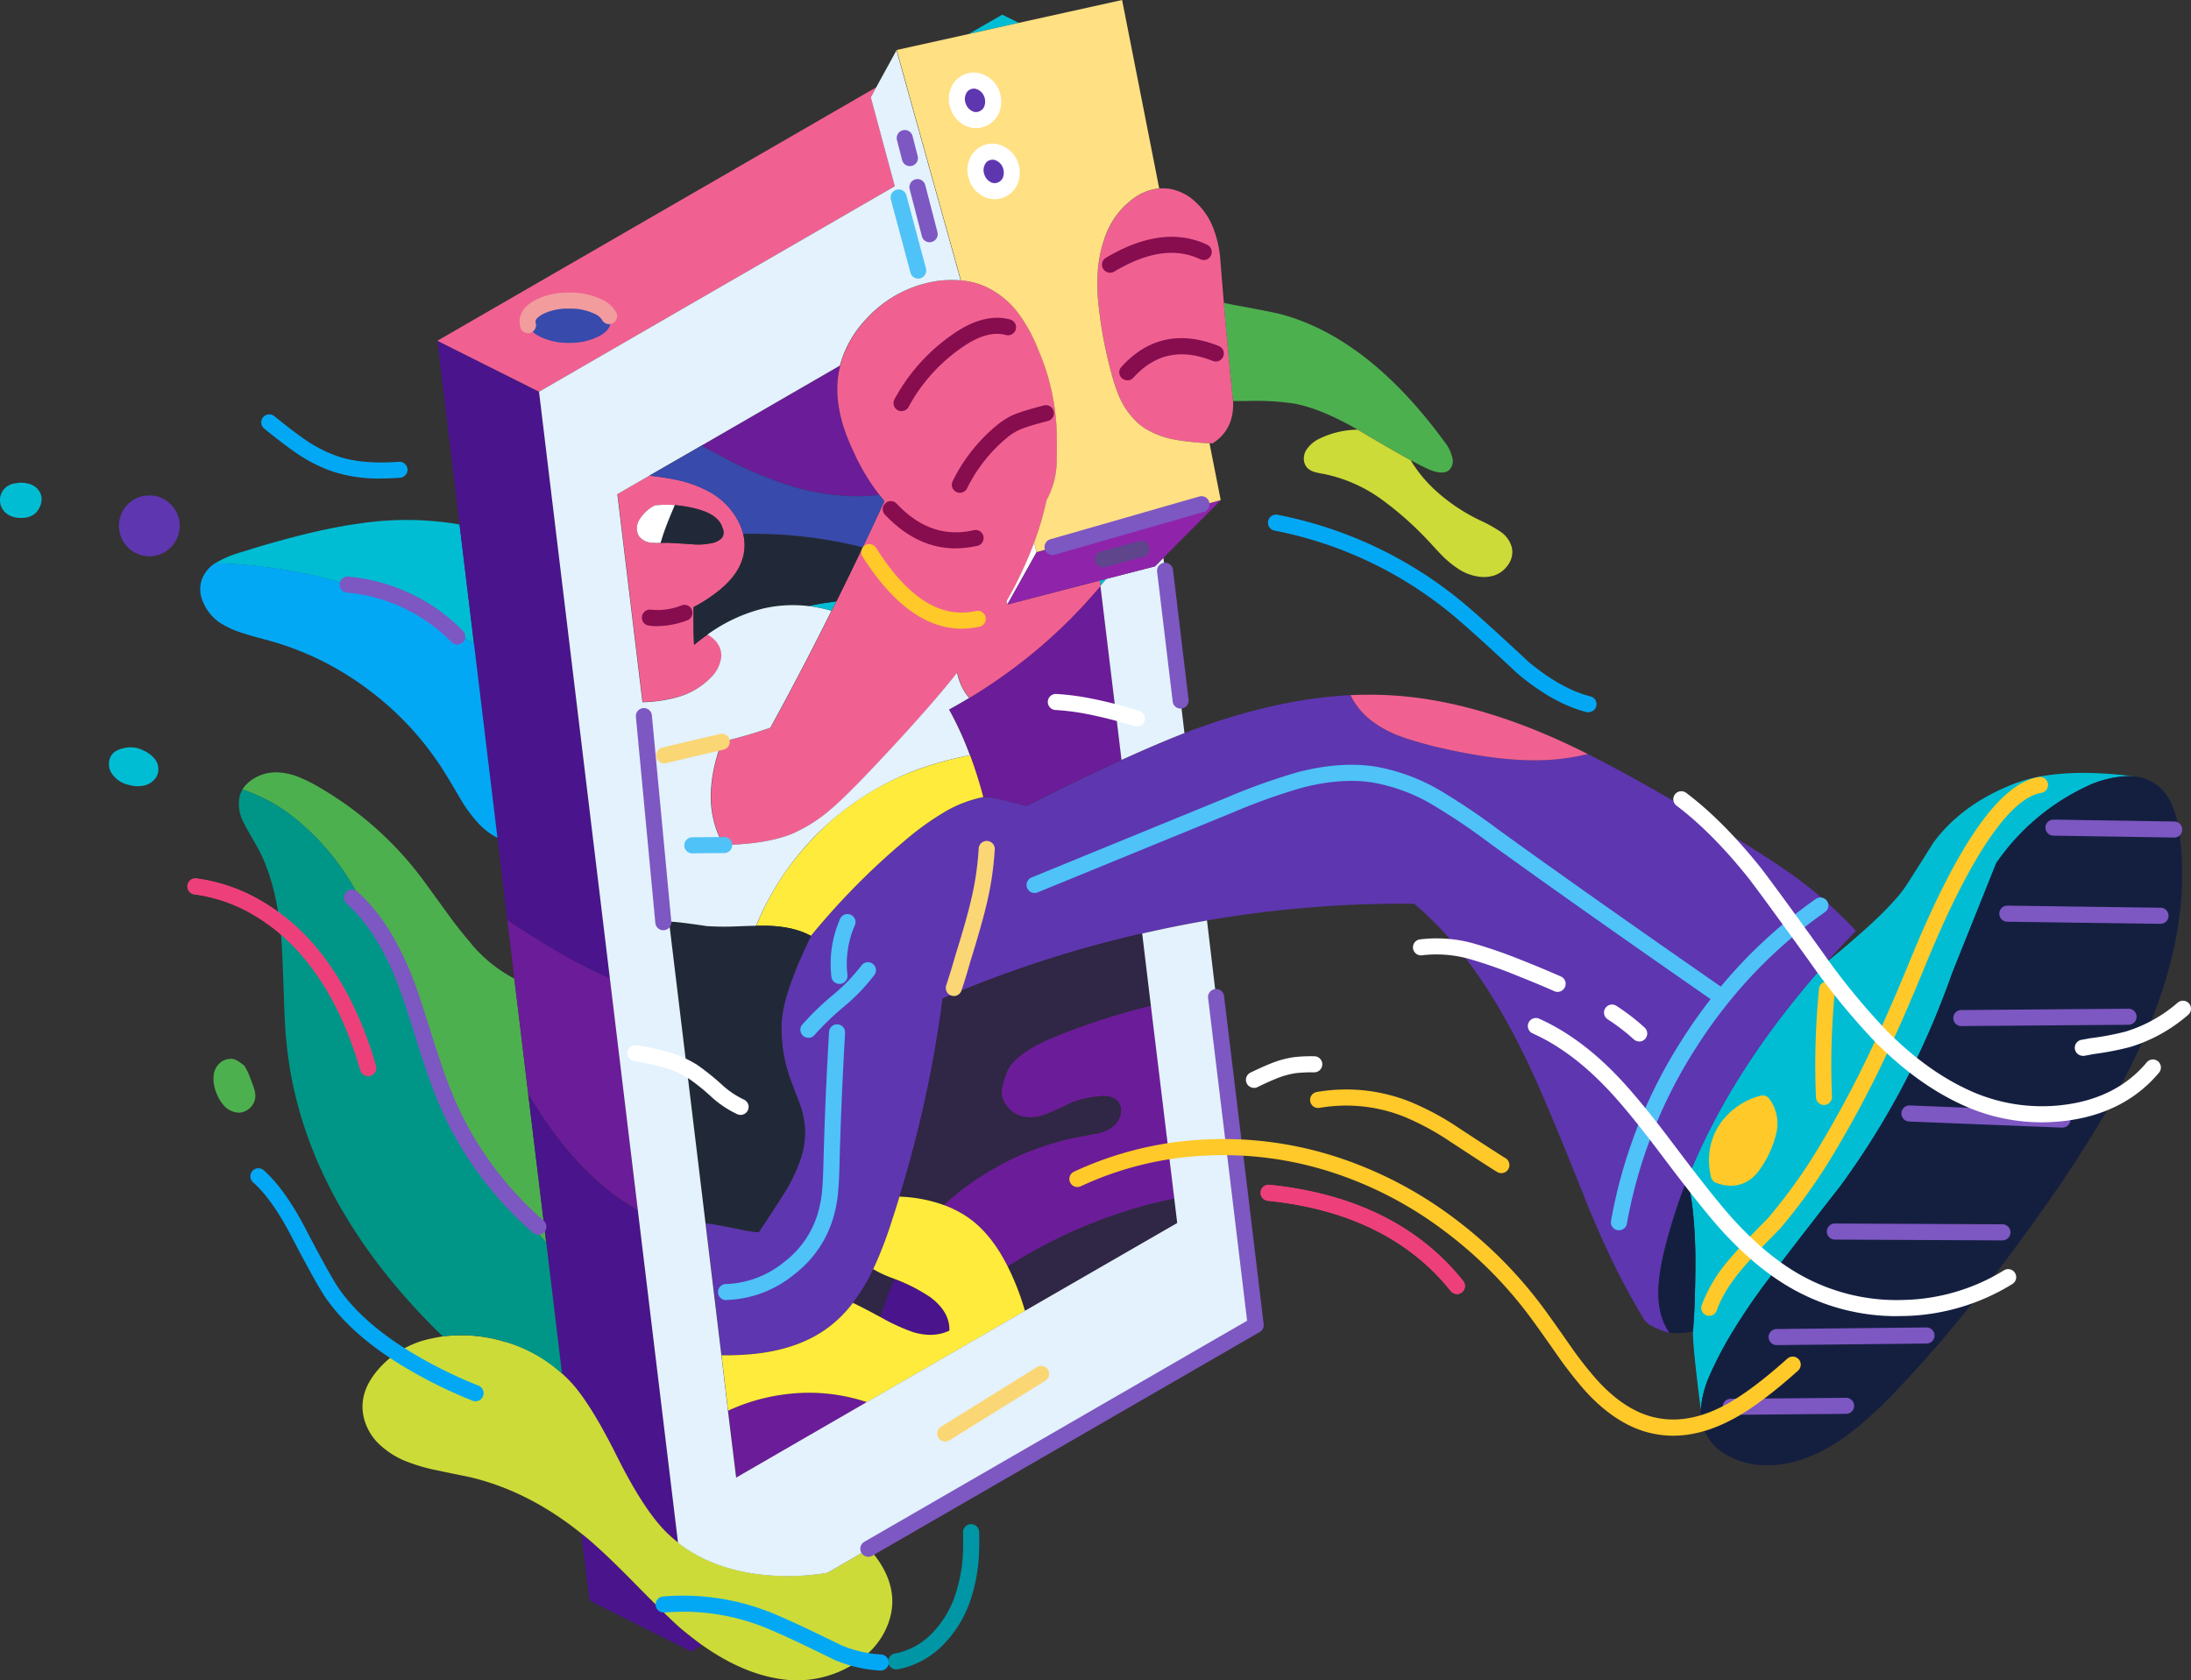 <svg xmlns="http://www.w3.org/2000/svg" width="696.993" height="534.571" viewBox="0 0 696.993 534.571">
  <rect x="0" y="0" width="696.993" height="534.571" fill="#333333" stroke="none"/>
  <g id="Layer_1" data-name="Layer 1" transform="translate(-0.009)">
    <g id="Group_4947" data-name="Group 4947" transform="translate(0.009 4.658)">
      <path id="Path_21618" data-name="Path 21618" d="M663.249,248.02a33.433,33.433,0,0,1,11.906-3.426,21.664,21.664,0,0,1,4.031,0q-24.47-3.133-38.539,2.339-16.512,6.454-25.567,18.653c-3.843,6.141-6.747,10.695-8.689,13.7q-5.264,8.084-25.4,24.439-30.2,33.807-44.22,68.91a88.622,88.622,0,0,1,1.8,10.486,161.648,161.648,0,0,1,.773,17.233c0,4.157-.125,8.752-.313,13.744-.209,3.676-.334,5.87-.418,6.538,0,.167-.042.376-.042.606,0,.731.021,1.734.1,3.008q.407,6.36,2.4,21.87a32.319,32.319,0,0,1,2.757-10.841c.23-.543.48-1.086.71-1.629a115.935,115.935,0,0,1,6.141-11.593,195.5,195.5,0,0,1,11.4-16.857c.48-.606.961-1.253,1.42-1.88q1.942-2.569,4.449-5.828,6.768-8.836,17.588-22.684a258.681,258.681,0,0,0,32.565-59.74c1.023-2.632,1.984-5.243,2.9-7.875l14.058-35.071c.606-.877,1.253-1.755,1.88-2.611a71.826,71.826,0,0,1,26.277-21.473ZM324.11,4.841,318.846,2.23,308.11,8.413ZM263.848,189.2c-2.465.334-4.637.731-6.538,1.17a51.562,51.562,0,0,1,7.269,1.483c.522-.982,1.024-2.005,1.525-3.008-.71.125-1.462.251-2.256.355h0Zm88.127-7.457-2.089.5.209,1.734q.971-1.1,1.88-2.256ZM76.628,173.262a34.866,34.866,0,0,0-7.248,2.966c-.334.188-.648.376-.961.564a156.419,156.419,0,0,1,82.4,25.651l-4.6-38.016a100.062,100.062,0,0,0-31.123-.418q-15.541,2.037-38.434,9.253ZM13.191,157.052a4.693,4.693,0,0,0-.564-3.008,5.385,5.385,0,0,0-3.112-2.465,9.08,9.08,0,0,0-4.031-.355,1.2,1.2,0,0,1-.606.1A5.578,5.578,0,0,0,1.911,152.6a5.107,5.107,0,0,0-1.734,2.715,5.622,5.622,0,0,0,.146,3.217,5.474,5.474,0,0,0,1.943,2.548,7.411,7.411,0,0,0,4.742,1.232,6.282,6.282,0,0,0,3.071-.668,4.76,4.76,0,0,0,1.943-1.692A6.2,6.2,0,0,0,13.191,157.052Zm21.515,82.9a5.566,5.566,0,0,0,.71,3.467A8.7,8.7,0,0,0,41.2,247.31a9.121,9.121,0,0,0,5.682-.146,6.731,6.731,0,0,0,2.339-1.692,4.87,4.87,0,0,0,1.128-2.548,5.189,5.189,0,0,0-1.274-4.094,9.52,9.52,0,0,0-3.53-2.548,8.764,8.764,0,0,0-6.5-.606,6.824,6.824,0,0,0-2.757,1.232,4.7,4.7,0,0,0-1.587,3.071Z" transform="translate(-0.009 -2.23)" fill="#00bdd4"/>
      <path id="Path_21619" data-name="Path 21619" d="M353.927,46.141c.125,1.567.272,3.259.418,5.055.272,2.987.522,5.828.773,8.543.564,6.162,1.086,11.593,1.587,16.251.063.48.125.94.146,1.379h3.843a85.547,85.547,0,0,1,15.687.815q8.428,1.567,20.136,8.272c.585.334,1.149.689,1.734,1.024q9.556,5.64,15.123,8.689c2.757,1.5,4.783,2.507,6.078,3.071,2.632,1.065,4.616,1.149,5.974.251a3.888,3.888,0,0,0,1.17-4.136A11.813,11.813,0,0,0,424.4,90.7Q400.34,57.64,372.684,49.9q-3.478-.909-13.6-2.757c-1.838-.313-3.572-.668-5.159-1.024M114.675,250.155c-2.9-3.342-5.619-6.81-8.188-10.423-4.6-6.329-7.186-9.9-7.77-10.674a109.692,109.692,0,0,0-32.209-28.617,49.2,49.2,0,0,0-6.789-3.426,19.689,19.689,0,0,0-7.269-1.525,13.309,13.309,0,0,0-7.206,2.047,10.847,10.847,0,0,0-3.53,3.426,53.239,53.239,0,0,1,17.233,9.567,79.016,79.016,0,0,1,18.4,21.87,178.6,178.6,0,0,1,11.969,25.922q3.415,8.836,10.277,26.632a209.149,209.149,0,0,0,38.789,60.116l-5.723-47.124-3.321-27.593L128.21,261.1a45.439,45.439,0,0,1-13.535-10.883h0ZM38.12,286.646a4.98,4.98,0,0,0-3.008.877,6.024,6.024,0,0,0-2.548,4.6,11.382,11.382,0,0,0,.877,5.306,12.753,12.753,0,0,0,2.653,4.345,6.672,6.672,0,0,0,4.658,1.984,5.572,5.572,0,0,0,5.055-4.616,7.2,7.2,0,0,0-.313-2.9c-.1-.376-.439-1.337-1.024-2.862-.376-1.024-.689-1.8-.919-2.3a22.152,22.152,0,0,0-1.17-2.193s-2.569-2.381-4.24-2.256Z" transform="translate(35.386 45.558)" fill="#4db04f"/>
      <path id="Path_21620" data-name="Path 21620" d="M561.283,292.791q4.543-5.013,9.4-10.026A131.133,131.133,0,0,0,548.6,263.652q-8.178-5.734-24.794-15.645-22.9-13.692-38.476-21.515a70.162,70.162,0,0,1-17.943,1.984c-8.836-.1-19.363-1.629-31.645-4.6-4.2-1.086-7.436-2.068-9.755-2.9a35.81,35.81,0,0,1-8.9-4.658,22.743,22.743,0,0,1-6.747-7.624c-.167-.313-.313-.606-.46-.919q-21.713,1.1-46.351,9.713c-2.026.71-4.178,1.483-6.434,2.36q-8.836,3.447-20.032,8.543-13.41,6.141-30.2,14.663-11.906-3.2-13.744-2.862a39.406,39.406,0,0,0-11.8,4.449,90.02,90.02,0,0,0-13.452,9.65,227.384,227.384,0,0,0-29.6,30.058h.042q-8.992,18.455-9.358,27.593a47.056,47.056,0,0,0,2.611,17.588c.063.23.961,2.569,2.653,7a30.111,30.111,0,0,1,1.943,7.06,25.94,25.94,0,0,1-1.42,12.428,53.256,53.256,0,0,1-5.828,11.509c-1.5,2.381-3.823,5.953-6.956,10.674a2.72,2.72,0,0,1-.313.418,9.438,9.438,0,0,1-1.065-.042,57.672,57.672,0,0,1-5.974-1.065q-6.736-1.379-9.462-1.692a2.114,2.114,0,0,1-.355-.063l5.055,42.006a95.08,95.08,0,0,0,10.632-.46q14.35-1.6,23.52-8.543a39.557,39.557,0,0,0,7.624-7.666,54.868,54.868,0,0,0,4.8-7.353q.846-1.567,1.692-3.384a130.7,130.7,0,0,0,5.828-15.081c.877-2.653,1.713-5.306,2.507-7.979a382.741,382.741,0,0,0,13.744-63.019,367.214,367.214,0,0,1,63.542-20.7c1.629-.376,3.238-.731,4.846-1.065q7.864-1.692,15.75-3.071a367.973,367.973,0,0,1,65.839-5.306,112.357,112.357,0,0,1,16.209,17.128q12,15.635,22.392,38.789,6.078,13.536,17.066,41.254,2.914,6.924,5.765,13.1a223.434,223.434,0,0,0,11.7,21.974c.919,1.525,3.635,2.966,8.125,4.345-2.423-3.447-3.614-7.791-3.572-13.076a52.077,52.077,0,0,1,1.065-9.191q.47-2.35,1.128-4.95a176.325,176.325,0,0,1,7.06-21.765q14.005-35.092,44.22-68.91M295.8,16.588a6.318,6.318,0,0,0-3.071-3.572,5.241,5.241,0,0,0-7.186,1.817,4.833,4.833,0,0,0-.439.94,6.3,6.3,0,0,0,0,4.7,6.594,6.594,0,0,0,3.071,3.676,5.178,5.178,0,0,0,4.407.355,5.326,5.326,0,0,0,3.217-3.112,6.8,6.8,0,0,0,0-4.8m5.932,27.447a6.8,6.8,0,0,0,0-4.8,6.317,6.317,0,0,0-3.071-3.572,5.241,5.241,0,0,0-7.186,1.817,6.468,6.468,0,0,0-.439.94,6.3,6.3,0,0,0,0,4.7,6.513,6.513,0,0,0,3.071,3.676,5.138,5.138,0,0,0,4.387.355,5.326,5.326,0,0,0,3.217-3.112ZM34.569,147.076a9.243,9.243,0,0,0-6.789-2.82,9.579,9.579,0,0,0-9.65,9.546v.125a9.661,9.661,0,1,0,16.46-6.851" transform="translate(19.721 8.708)" fill="#5e36b0"/>
      <path id="Path_21621" data-name="Path 21621" d="M190.118,97.216a52.644,52.644,0,0,0,5.514-.418,66.806,66.806,0,0,1-8.376-14.1q-5.17-10.841-5.013-20.178a31.45,31.45,0,0,1,.919-6.851L139.11,81.133q4.95,2.789,8.334,4.491A123.532,123.532,0,0,0,167.935,94.1,72,72,0,0,0,190.118,97.216Zm75.845,28.575a164.287,164.287,0,0,1-20.909,20.846,170.428,170.428,0,0,1-20.8,14.768c-2.089,1.274-4.219,2.507-6.392,3.676a103.885,103.885,0,0,1,6.642,14.559,134.26,134.26,0,0,1,4.2,13.285q1.849-.345,13.744,2.862,16.794-8.554,30.2-14.663l-6.684-55.353ZM77.26,232.049l.773,6.078,1.483,12.512,1.128,9.253,3.321,27.593c2.381,3.948,4.721,7.541,7.06,10.778q12.5,17.483,27.8,26.11l-8.9-73.8a163.877,163.877,0,0,1-15.645-7.917q-6.486-3.7-17.024-10.632Zm188.2,56.126c2.527-.313,4.428.125,5.723,1.274a4.28,4.28,0,0,1,1.17,4.24,6.45,6.45,0,0,1-2.444,4.094,12.039,12.039,0,0,1-4.3,2.047c-.689.167-2.235.46-4.658.877a89.368,89.368,0,0,0-44.888,22.037,34.705,34.705,0,0,1,6.956,3.426q7.9,5.107,13.431,16.146a160.037,160.037,0,0,1,42.841-19.175q5.17-1.441,10.214-2.4l-7.457-61.432A223.228,223.228,0,0,0,248.835,270.3c-7.039,3.279-11.28,6.684-12.679,10.214-1.4,3.572-1.922,6.12-1.525,7.666a9.135,9.135,0,0,0,6.392,6.392,12.712,12.712,0,0,0,7.875-.815c1.734-.648,4.3-1.817,7.729-3.53A31.273,31.273,0,0,1,265.462,288.175Zm-100.43,94.874a60.118,60.118,0,0,0-17.483,5.118l2.611,21.306,41.546-24.021A58.351,58.351,0,0,0,165.032,383.049Z" transform="translate(84.102 55.956)" fill="#6b1c99"/>
      <path id="Path_21622" data-name="Path 21622" d="M144.721,225.9a46.206,46.206,0,0,1,14.058,2.653,88.927,88.927,0,0,1,16.209-11.76,87.694,87.694,0,0,1,28.679-10.277c2.423-.418,3.969-.71,4.658-.877a12.383,12.383,0,0,0,4.3-2.047,6.363,6.363,0,0,0,2.444-4.094,4.312,4.312,0,0,0-1.17-4.24c-1.3-1.149-3.2-1.587-5.723-1.274a31.271,31.271,0,0,0-8.836,2.047,82.457,82.457,0,0,1-7.729,3.53,12.712,12.712,0,0,1-7.875.815,9.135,9.135,0,0,1-6.392-6.392c-.376-1.546.125-4.094,1.525-7.666q2.1-5.3,12.679-10.214a221.594,221.594,0,0,1,33.212-10.987l-2.757-22.956a369,369,0,0,0-63.542,20.7,382.283,382.283,0,0,1-13.744,63.019Zm-1.734,26.632c.063-.146.146-.313.209-.46-.48-.188-.982-.376-1.483-.564a34.577,34.577,0,0,1-5.326-2.548c-.564,1.212-1.128,2.319-1.692,3.363a52.34,52.34,0,0,1-4.8,7.353c2.11.982,4.637,2.277,7.561,3.885.4.23.794.418,1.17.606.5-1.483,1.044-3.112,1.629-4.846,1.149-3.133,2.068-5.41,2.715-6.789Zm89.234-25.964c-3.363.648-6.768,1.462-10.214,2.4a160.327,160.327,0,0,0-42.841,19.175,83.461,83.461,0,0,1,5.159,12.972c.1.376.23.731.355,1.128L233.14,234.3Z" transform="translate(141.406 150.127)" fill="#302645"/>
      <path id="Path_21623" data-name="Path 21623" d="M73.67,110.324l4.6,38.037,7.457,61.7,3.112,26.11q10.559,6.924,17.024,10.632a163.857,163.857,0,0,0,15.645,7.917L98.966,68.109,66.61,51.9l7.06,58.424ZM102.6,302.411q-3.478-4.856-7.06-10.778l5.723,47.124,5.013,41.755c.856.773,1.671,1.567,2.444,2.4q6.392,6.642,15.29,24.543,8.648,17.107,15.9,24.021a38.277,38.277,0,0,0,3.279,2.82L130.4,328.542q-15.29-8.616-27.8-26.11h0Zm9.817,128.963,2.611,21.306,32.356,16.209,3.467-1.984c-1.358-.982-2.715-2.005-4.094-3.112-1.17-.919-2.339-1.88-3.53-2.924q-4.293-3.885-14.058-13.849-8.836-8.992-14.308-13.64C114.068,432.69,113.232,432.042,112.418,431.374Zm99.678-81c-.063.167-.146.313-.209.46-.648,1.4-1.546,3.655-2.715,6.81-.606,1.755-1.149,3.363-1.629,4.846a60.118,60.118,0,0,0,10.528,4.846q6.423,1.88,11.447-.5.157-6.047-6.141-10.674a53.7,53.7,0,0,0-11.3-5.765" transform="translate(72.506 51.851)" fill="#4a148c"/>
      <path id="Path_21624" data-name="Path 21624" d="M193.16,128.315a134.265,134.265,0,0,0-4.2-13.285,109.731,109.731,0,0,0-18.34,5.159,85.771,85.771,0,0,0-32.042,21.724,86.892,86.892,0,0,0-17.63,27.342h3.008q8.773.157,14.371,3.217a228.664,228.664,0,0,1,29.6-30.058,89.974,89.974,0,0,1,13.431-9.65,39.976,39.976,0,0,1,11.8-4.449M180.543,258.092a46.086,46.086,0,0,0-14.058-2.653c-.794,2.674-1.629,5.326-2.507,7.979a127,127,0,0,1-5.828,15.081,33.467,33.467,0,0,0,5.306,2.548c.5.188,1,.376,1.483.564a54.72,54.72,0,0,1,11.3,5.765q6.3,4.669,6.141,10.674-5.013,2.413-11.447.522a61.732,61.732,0,0,1-10.528-4.846c-.376-.188-.773-.4-1.17-.606-2.924-1.608-5.452-2.9-7.561-3.885a38.983,38.983,0,0,1-7.624,7.666q-9.149,6.956-23.52,8.543a95.058,95.058,0,0,1-10.632.46l2.089,17.63a60.77,60.77,0,0,1,17.483-5.118,58.352,58.352,0,0,1,26.674,2.4l50.3-29.034c-.125-.376-.251-.752-.355-1.128a82.869,82.869,0,0,0-5.159-12.992q-5.546-11.06-13.431-16.146a34.708,34.708,0,0,0-6.956-3.426Z" transform="translate(119.64 120.588)" fill="#ffeb3b"/>
      <path id="Path_21625" data-name="Path 21625" d="M404.918,118.413a4.163,4.163,0,0,1-.71-.1,21.659,21.659,0,0,0-4.031,0,33.312,33.312,0,0,0-11.906,3.426,71.826,71.826,0,0,0-26.277,21.473c-.647.856-1.274,1.713-1.9,2.611L346.035,180.89c-.919,2.632-1.9,5.243-2.924,7.875a257.469,257.469,0,0,1-32.564,59.74q-10.81,13.88-17.588,22.705-2.507,3.258-4.449,5.828c-.48.648-.961,1.274-1.42,1.88a198.768,198.768,0,0,0-11.4,16.857,120.776,120.776,0,0,0-6.141,11.614c-.23.543-.48,1.086-.71,1.629a31.351,31.351,0,0,0-2.757,10.841,15.7,15.7,0,0,0,.668,5.306,16.083,16.083,0,0,0,7.875,9.149,24.906,24.906,0,0,0,12.324,3.112q11,.063,22.434-7.311,8.4-5.42,18.716-16.209,25.034-26.256,51.364-64.4,20.742-30.3,30.058-53.829,12.47-31.332,8.9-58.779-1.473-11.4-7-15.687a13.986,13.986,0,0,0-6.5-2.82M253.626,273.048a50.394,50.394,0,0,0-1.065,9.191q-.063,7.927,3.572,13.076a29.961,29.961,0,0,0,7.457-.418c0-.23.042-.439.042-.606.063-.689.209-2.862.418-6.538q.282-7.52.313-13.744a156.321,156.321,0,0,0-.773-17.233,85.274,85.274,0,0,0-1.8-10.486,177.485,177.485,0,0,0-7.06,21.765c-.439,1.734-.815,3.4-1.128,4.95Z" transform="translate(274.969 124.055)" fill="#141f40"/>
      <path id="Path_21626" data-name="Path 21626" d="M299.021,45.541a13.52,13.52,0,0,0-2.757-.042,16.725,16.725,0,0,0-9.358,4.136,31.344,31.344,0,0,0-2.715,2.548,27.569,27.569,0,0,0-5.118,8.585,42.352,42.352,0,0,0-2.3,10.528,59.759,59.759,0,0,0-.042,8.648,135.108,135.108,0,0,0,3.112,19.53c.418,1.775.815,3.384,1.232,4.846a56.61,56.61,0,0,0,2.151,6.6,24.8,24.8,0,0,0,6.6,9.5,15.69,15.69,0,0,0,2.862,1.943,26.325,26.325,0,0,0,7.812,2.9,80.427,80.427,0,0,0,11.76,1.274,7.561,7.561,0,0,0,.982.042q6.956-4.48,6.5-13.494c-.042-.46-.084-.919-.146-1.379-.5-4.658-1.024-10.089-1.587-16.251-.251-2.695-.5-5.535-.773-8.543-.146-1.8-.272-3.488-.418-5.055q-.533-6.235-.815-9.65c-.1-1.483-.209-2.569-.251-3.279a35.959,35.959,0,0,0-2.047-10.131,21.778,21.778,0,0,0-5.619-8.731,16.039,16.039,0,0,0-9.044-4.554Zm-41.3,51.113a50.913,50.913,0,0,0-5.974-11.05,27.217,27.217,0,0,0-10.381-8.731q-.971-.439-2.005-.815a26.144,26.144,0,0,0-6.183-1.337,33.668,33.668,0,0,0-9.045.46,34.266,34.266,0,0,0-3.572.877A37.934,37.934,0,0,0,203.144,87a34.3,34.3,0,0,0-8.376,14.831,31.452,31.452,0,0,0-.919,6.851q-.157,9.368,5.013,20.2a67.167,67.167,0,0,0,8.376,14.1c.522.668,1.044,1.316,1.588,1.943q-3.384,7.394-6.893,14.726-4.1,8.648-8.334,17.17c-.5,1.024-1,2.026-1.525,3.008q-9.4,18.862-19.426,37.2a148.406,148.406,0,0,1-15.541,4.491q-.846,2.507-1.379,4.387a48.315,48.315,0,0,0-1.984,11.05,32.3,32.3,0,0,0,1.274,11.133,23.823,23.823,0,0,0,2.862,6.246q13.849-.282,21.932-3.676a48.638,48.638,0,0,0,12.324-7.917c2.444-2.089,6.016-5.535,10.674-10.381q14.037-14.695,23.708-26.068c1.984-2.339,3.822-4.6,5.514-6.747a22.546,22.546,0,0,0,.919,3.071,15.483,15.483,0,0,0,2.82,4.8.635.635,0,0,1,.1.146,170.439,170.439,0,0,0,20.8-14.768,164.278,164.278,0,0,0,20.909-20.846l-.209-1.734-29.39,7.624-.251-1.065a122.086,122.086,0,0,0,8.731-18.549,99.414,99.414,0,0,0,3.99-13.6l.042-.042a26.767,26.767,0,0,0,3.175-12.261c.125-4.407.084-8.313-.1-11.7a3.408,3.408,0,0,0-.042-.46,70.822,70.822,0,0,0-5.786-23.457Zm-53.2-80.148,1.734-3.217L66.62,93.939l32.356,16.209,113.172-65.38-7.624-28.262ZM157.3,153.428a3.343,3.343,0,0,1,.313,2.151,2.539,2.539,0,0,1-.606,1.232,8.508,8.508,0,0,1-1.984,1.232,20.964,20.964,0,0,1-7.562.606c-4.7-.313-7.29-.46-7.77-.46l-2.047.063h-.251a17.821,17.821,0,0,1-2.36-.063,5.538,5.538,0,0,1-4.2-1.984,4.954,4.954,0,0,1-.71-2.757,5.238,5.238,0,0,1,.919-2.757,12,12,0,0,1,4.136-3.99,7.034,7.034,0,0,1,.668-.355,33.732,33.732,0,0,1,6.329-.1,39.759,39.759,0,0,1,7.624,1.379q6.392,1.849,7.52,5.828Zm6.642,9.045a14.848,14.848,0,0,0-.042-7.165,19.1,19.1,0,0,0-1.8-4.449,22.558,22.558,0,0,0-8.648-8.731,37.854,37.854,0,0,0-11.342-4.094c-2.005-.418-4.679-.815-8.021-1.232l-10.131,5.87,7.979,66.194a47.945,47.945,0,0,0,10.423-1.42,23.614,23.614,0,0,0,12.011-7.165,10.705,10.705,0,0,0,2.653-6.141,7.248,7.248,0,0,0-2.548-5.473,11.469,11.469,0,0,0-1.838-1.337c-1.024.731-2.047,1.5-3.071,2.3-.418.313-.836.668-1.274,1.023-.188-3.823-.23-7.833-.146-12.011a47.136,47.136,0,0,0,6.329-3.948q7.833-5.608,9.462-12.261Zm268.6,62.915q-5.3-2.663-9.755-4.658-27.854-12.408-52.074-13.953a123.055,123.055,0,0,0-13.6-.1c.146.313.292.606.46.919a22.944,22.944,0,0,0,6.747,7.624,35.81,35.81,0,0,0,8.9,4.658c2.319.856,5.577,1.817,9.755,2.924q18.392,4.449,31.645,4.6a71.1,71.1,0,0,0,17.943-1.984Z" transform="translate(72.517 9.812)" fill="#f06191"/>
      <path id="Path_21627" data-name="Path 21627" d="M395.616,83.884a42.488,42.488,0,0,1-6.956-8.731c-3.718-2.026-8.773-4.93-15.123-8.689-.585-.355-1.17-.689-1.734-1.024a28.411,28.411,0,0,0-12.073,2.82A10.255,10.255,0,0,0,355.386,72a5.327,5.327,0,0,0-.71,2.757,4.332,4.332,0,0,0,.982,2.715,5.233,5.233,0,0,0,2.4,1.42,25.027,25.027,0,0,0,2.82.606,47.382,47.382,0,0,1,18.82,8.334,105.177,105.177,0,0,1,15.583,14.058c1.776,1.943,3.133,3.384,4.094,4.3a31.947,31.947,0,0,0,4.6,3.635,15.112,15.112,0,0,0,5.368,2.193,11.311,11.311,0,0,0,5.723-.146,8.667,8.667,0,0,0,4.6-3.467,6.84,6.84,0,0,0,1.17-5.473,8.659,8.659,0,0,0-3.572-5.013,42.291,42.291,0,0,0-5.87-3.321,58.2,58.2,0,0,1-15.75-10.674M100.8,355.7a47.476,47.476,0,0,0-20.032-1.8c-1.274.188-2.548.439-3.823.71a30.148,30.148,0,0,0-16.46,9.5q-7.144,8.021-4.6,16.564a17.421,17.421,0,0,0,5.368,8.167,27.044,27.044,0,0,0,8.689,5.118,56.5,56.5,0,0,0,9.567,2.653c2.172.48,5.473,1.149,9.859,2.047q18.611,4.387,35.468,17.943c.836.648,1.65,1.316,2.444,1.984q5.483,4.668,14.308,13.64,9.776,9.964,14.058,13.849c1.17,1.024,2.36,2.005,3.53,2.9,1.358,1.107,2.736,2.152,4.094,3.112q13.911,9.87,27.3,11.092a33.853,33.853,0,0,0,19.175-4.031q9.494-5.107,12.784-14.1,3.384-9.462-2.548-18.9a24.24,24.24,0,0,0-3.739-4.658l-13.076,7.562a76.475,76.475,0,0,1-22.789.355q-14.663-2.037-24.731-9.922a41.714,41.714,0,0,1-3.279-2.82q-7.269-6.893-15.9-24.021-8.9-17.891-15.29-24.544c-.794-.836-1.608-1.629-2.465-2.4a45.914,45.914,0,0,0-17.88-10.068Z" transform="translate(60.1 66.594)" fill="#ccdb38"/>
      <path id="Path_21628" data-name="Path 21628" d="M54.767,129.807a53.633,53.633,0,0,0-17.233-9.567,10.356,10.356,0,0,0-.919,2.3,12.417,12.417,0,0,0,1.128,7.875q.5,1.191,4.136,7.457,6.642,11.5,8.084,30.622c.209,3.008.439,8.46.71,16.4.209,6.956.5,12.366.919,16.251q3.885,38.476,31.75,73.443a202.173,202.173,0,0,0,17.943,19.635,46.814,46.814,0,0,1,20.032,1.8,45.913,45.913,0,0,1,17.88,10.068l-5.013-41.755A209.149,209.149,0,0,1,95.395,204.21q-6.862-17.8-10.277-26.632a178.593,178.593,0,0,0-11.969-25.922,79.015,79.015,0,0,0-18.4-21.87" transform="translate(39.586 126.26)" fill="#009687"/>
      <path id="Path_21629" data-name="Path 21629" d="M126.877,86.037a14.593,14.593,0,0,1,.042,7.165q-1.629,6.642-9.462,12.261a50.684,50.684,0,0,1-6.329,3.927c-.084,4.178-.042,8.188.146,12.011.439-.355.877-.71,1.274-1.023,1.023-.794,2.047-1.567,3.071-2.3a51.381,51.381,0,0,1,17.692-8.272,42.582,42.582,0,0,1,14.455-.773c1.9-.439,4.073-.836,6.538-1.17.794-.1,1.525-.23,2.256-.355q4.23-8.522,8.334-17.17a142.268,142.268,0,0,0-38.037-4.282Zm-6.287.251a3.214,3.214,0,0,0-.313-2.151q-1.128-3.979-7.52-5.828a39.186,39.186,0,0,0-7.624-1.379Q102.407,83.2,101.206,87c-.209.648-.418,1.3-.606,1.943l2.047-.042c.48,0,3.071.146,7.77.46a20.964,20.964,0,0,0,7.562-.606,7.724,7.724,0,0,0,1.984-1.232,2.453,2.453,0,0,0,.606-1.232M105.655,209.569c-.794-.063-1.546-.125-2.3-.146l11.614,95.939c.125,0,.23.042.355.042q2.695.313,9.462,1.692a58.7,58.7,0,0,0,5.974,1.065,6.22,6.22,0,0,0,1.065.042c.1-.125.209-.272.313-.4q4.7-7.112,6.956-10.674a52.79,52.79,0,0,0,5.828-11.509,25.914,25.914,0,0,0,1.42-12.428,30.112,30.112,0,0,0-1.943-7.06c-1.713-4.428-2.59-6.768-2.653-7a47.056,47.056,0,0,1-2.611-17.588q.345-9.149,9.358-27.593h-.063q-5.577-3.07-14.371-3.217h-3.008c-1.629.042-3.76.1-6.329.209a83.015,83.015,0,0,1-9.4-.1c-4.3-.648-7.52-1.065-9.65-1.274Z" transform="translate(109.515 79.104)" fill="#212938"/>
      <path id="Path_21630" data-name="Path 21630" d="M35.2,85.8a10.605,10.605,0,0,0-4.031,4.762,9.642,9.642,0,0,0,.313,7.729,14.814,14.814,0,0,0,5.159,6.329,28.328,28.328,0,0,0,7.311,3.363c1.734.585,4.386,1.337,7.917,2.256a94.261,94.261,0,0,1,32.5,16.042A96.367,96.367,0,0,1,108.7,153.061q1.723,2.82,5.055,8.481a44.271,44.271,0,0,0,5.932,7.708,21.888,21.888,0,0,0,5.368,3.885l-7.457-61.7A155.935,155.935,0,0,0,35.2,85.78Z" transform="translate(33.191 88.74)" fill="#03a8f5"/>
      <path id="Path_21631" data-name="Path 21631" d="M195.877,7.61l-6.5,11.864-1.734,3.217,7.624,28.262L82.1,116.332l22.538,186.614,8.9,73.8L126.32,482.5q10.058,7.864,24.731,9.922a76.464,76.464,0,0,0,22.789-.355l13.076-7.561,36.7-21.2,27.342-15.791,59.176-34.152-5.118-42.215-7.52-62.163-2.9-24.439q-7.9,1.379-15.75,3.071c-1.608.355-3.238.71-4.867,1.065l2.757,22.956,7.457,61.432.919,7.708-48.46,27.948-50.3,29.034L144.806,461.78,142.2,440.474l-2.089-17.629-5.055-42.006L123.458,284.9c.752.021,1.5.084,2.3.146,2.151.209,5.368.627,9.65,1.274a83.012,83.012,0,0,0,9.4.1c2.59-.1,4.7-.167,6.35-.209a89.156,89.156,0,0,1,49.672-49.066,109.725,109.725,0,0,1,18.34-5.159,103.891,103.891,0,0,0-6.642-14.559c2.172-1.191,4.3-2.4,6.392-3.676a.374.374,0,0,0-.1-.146,15.9,15.9,0,0,1-2.82-4.8,22.552,22.552,0,0,1-.919-3.071c-1.692,2.151-3.53,4.407-5.514,6.747q-9.682,11.374-23.708,26.068c-4.679,4.846-8.23,8.293-10.674,10.381a48.067,48.067,0,0,1-12.324,7.917q-8.052,3.384-21.932,3.676a23.519,23.519,0,0,1-2.862-6.246,32.362,32.362,0,0,1-1.274-11.133,48.52,48.52,0,0,1,1.984-11.05q.533-1.88,1.379-4.387a148.4,148.4,0,0,0,15.541-4.491q10.026-18.329,19.426-37.2a50.382,50.382,0,0,0-7.269-1.483,42.059,42.059,0,0,0-14.455.773,51.381,51.381,0,0,0-17.692,8.272,9.618,9.618,0,0,1,1.838,1.337,7.178,7.178,0,0,1,2.548,5.473,10.962,10.962,0,0,1-2.653,6.141,23.757,23.757,0,0,1-12.011,7.165A45.5,45.5,0,0,1,115,215.112l-7.979-66.194,10.131-5.87,16.606-9.567,44.053-25.463a34.412,34.412,0,0,1,8.376-14.831,38.148,38.148,0,0,1,17.421-10.945q1.755-.5,3.572-.877a33.667,33.667,0,0,1,9.045-.46L195.773,7.61Zm82.132,164.264-15.436,3.99c-.606.752-1.253,1.5-1.88,2.256l6.705,55.353q11.217-5.107,20.032-8.543l-6.705-55.771-2.715,2.715Z" transform="translate(89.372 3.628)" fill="#e3f2fc"/>
      <path id="Path_21632" data-name="Path 21632" d="M109.065,76.986a32.028,32.028,0,0,0-6.329.1c-.209.1-.418.23-.668.355a12,12,0,0,0-4.136,3.99,5.239,5.239,0,0,0-.919,2.757,4.954,4.954,0,0,0,.71,2.757,5.552,5.552,0,0,0,4.2,2.005,17.742,17.742,0,0,0,2.36.042h.251c.209-.648.4-1.3.606-1.943q1.191-3.791,3.927-10.068m105.8,31.583,9.3-16.606-.815-3.008a126.226,126.226,0,0,1-8.731,18.549Z" transform="translate(105.603 79.048)" fill="#fff"/>
    </g>
    <path id="Path_21633" data-name="Path 21633" d="M162.746,92.734l-9.316,16.627,29.39-7.624,2.11-.522,15.436-3.969,2.695-2.715L221.316,76.17Z" transform="translate(167.046 82.935)" fill="#8f24ab"/>
    <g id="Group_4948" data-name="Group 4948" transform="translate(59.623)">
      <path id="Path_21634" data-name="Path 21634" d="M173.637,85.479c-.543-.627-1.065-1.274-1.588-1.943-1.8.23-3.635.355-5.514.418a72.635,72.635,0,0,1-22.183-3.112,123.535,123.535,0,0,1-20.491-8.481c-2.256-1.149-5.034-2.632-8.334-4.491L98.92,77.437c3.342.4,6.016.815,8.021,1.232a37.854,37.854,0,0,1,11.342,4.094,22.842,22.842,0,0,1,8.648,8.731,20.055,20.055,0,0,1,1.8,4.449,142.363,142.363,0,0,1,38.037,4.282q3.509-7.332,6.893-14.726" transform="translate(48.072 73.897)" fill="#384aab"/>
      <path id="Path_21635" data-name="Path 21635" d="M172.769,52.6a6.8,6.8,0,0,1,0,4.8,5.38,5.38,0,0,1-3.217,3.112,5.138,5.138,0,0,1-4.387-.355,6.594,6.594,0,0,1-3.071-3.676,6.3,6.3,0,0,1,0-4.7,5.23,5.23,0,0,1,6.684-3.2,6.326,6.326,0,0,1,.94.439A6.463,6.463,0,0,1,172.79,52.6Zm-9-26.215a6.463,6.463,0,0,1,3.071,3.572,6.8,6.8,0,0,1,0,4.8,5.326,5.326,0,0,1-3.217,3.112,5.138,5.138,0,0,1-4.387-.355,6.594,6.594,0,0,1-3.071-3.676,6.3,6.3,0,0,1,0-4.7,5.23,5.23,0,0,1,6.684-3.2,3.858,3.858,0,0,1,.94.439M208.279,0,175.422,7.269l-16,3.572L136.57,15.9l20.449,73.3a25.149,25.149,0,0,1,6.183,1.337c.668.251,1.337.522,1.984.815a27.561,27.561,0,0,1,10.381,8.731,50.436,50.436,0,0,1,5.974,11.05,71.341,71.341,0,0,1,5.786,23.457,3.421,3.421,0,0,1,.042.46c.188,3.384.23,7.29.1,11.7A26.194,26.194,0,0,1,184.3,159l-.042.042a96.546,96.546,0,0,1-3.99,13.6l.815,3.008,58.57-16.564-3.572-18.089a80.777,80.777,0,0,1-11.76-1.274,26.693,26.693,0,0,1-7.812-2.9,16.821,16.821,0,0,1-2.862-1.943,24.8,24.8,0,0,1-6.6-9.5,55.348,55.348,0,0,1-2.151-6.6c-.418-1.483-.815-3.091-1.232-4.867a132.247,132.247,0,0,1-3.112-19.53,62.887,62.887,0,0,1,.042-8.648,42.35,42.35,0,0,1,2.3-10.528,26.791,26.791,0,0,1,5.118-8.585,24.065,24.065,0,0,1,2.715-2.548,16.725,16.725,0,0,1,9.358-4.136Z" transform="translate(89.065)" fill="#ffe082"/>
      <path id="Path_21636" data-name="Path 21636" d="M152.442,16.165a2.672,2.672,0,0,0-2.527,1.859,3.824,3.824,0,0,0,0,2.883,4.033,4.033,0,0,0,1.922,2.339,2.535,2.535,0,0,0,2.256.188,2.806,2.806,0,0,0,1.734-1.671,4.321,4.321,0,0,0-.021-2.987,3.858,3.858,0,0,0-1.859-2.193,3.228,3.228,0,0,0-1.525-.439m.752,12.575a7.83,7.83,0,0,1-3.8-1,9.058,9.058,0,0,1-4.261-5.076,8.685,8.685,0,0,1,.042-6.517,7.8,7.8,0,0,1,4.6-4.6,7.922,7.922,0,0,1,6.622.564,8.888,8.888,0,0,1,4.24,4.93v.042a9.389,9.389,0,0,1,0,6.538.159.159,0,0,1-.042.1,8.042,8.042,0,0,1-4.7,4.533,7.759,7.759,0,0,1-2.674.48m5.18,10.068a2.691,2.691,0,0,0-2.527,1.859,3.825,3.825,0,0,0,0,2.883,4.033,4.033,0,0,0,1.922,2.339,2.535,2.535,0,0,0,2.256.188,2.857,2.857,0,0,0,1.734-1.671,4.321,4.321,0,0,0-.021-2.987,3.858,3.858,0,0,0-1.859-2.193,3.007,3.007,0,0,0-1.525-.439M159.1,51.34a7.831,7.831,0,0,1-3.8-1,9.058,9.058,0,0,1-4.261-5.076,8.685,8.685,0,0,1,.042-6.517,7.774,7.774,0,0,1,10.005-4.6,6.212,6.212,0,0,1,1.191.564,8.888,8.888,0,0,1,4.24,4.93v.042a9.508,9.508,0,0,1,0,6.538.159.159,0,0,1-.042.1,8.041,8.041,0,0,1-4.7,4.533,7.759,7.759,0,0,1-2.674.48" transform="translate(97.695 12.034)" fill="#fff"/>
      <path id="Path_21637" data-name="Path 21637" d="M93.55,45.78a20.376,20.376,0,0,0-9.3,1.943q-3.885,2.005-3.885,4.762c0,1.838,1.3,3.447,3.885,4.742a19.841,19.841,0,0,0,9.3,2.005,19.841,19.841,0,0,0,9.3-2.005c2.59-1.3,3.885-2.883,3.885-4.742s-1.3-3.426-3.885-4.762a20.376,20.376,0,0,0-9.3-1.943" transform="translate(27.874 49.846)" fill="#384aab"/>
      <path id="Path_21638" data-name="Path 21638" d="M102.488,121.186a2.551,2.551,0,0,1-.585-5.034c4.407-1.065,10.214-2.444,17.254-4.073.355-.084.689-.167,1.044-.251a2.558,2.558,0,1,1,1.212,4.971c-.355.084-.731.167-1.086.251-7.018,1.629-12.8,2.987-17.212,4.052a2.826,2.826,0,0,1-.606.084m92.116,73.986a2.55,2.55,0,0,1-2.548-2.569,2.757,2.757,0,0,1,.125-.815c.9-2.674,1.838-5.723,2.778-9.065,2.319-7.415,3.969-13.18,4.93-17.233a93.92,93.92,0,0,0,2.632-17.212,2.562,2.562,0,0,1,5.118.251h0a100.543,100.543,0,0,1-2.778,18.173c-1,4.157-2.674,10.047-4.992,17.5-.94,3.363-1.9,6.5-2.841,9.253a2.541,2.541,0,0,1-2.423,1.734M191.91,336.918a2.55,2.55,0,0,1-1.358-4.721l30.518-18.966a2.547,2.547,0,1,1,2.695,4.324l-30.517,18.966a2.537,2.537,0,0,1-1.337.376" transform="translate(49.182 121.679)" fill="#fad675"/>
      <path id="Path_21639" data-name="Path 21639" d="M178.633,57.21a2.546,2.546,0,0,1-2.465-1.9L169.944,32.1a2.559,2.559,0,0,1,4.93-1.379v.042L181.1,53.973a2.573,2.573,0,0,1-1.8,3.133,2.347,2.347,0,0,1-.668.084ZM106.778,240.064a2.548,2.548,0,0,1-.021-5.1c2.381-.042,4.971-.063,7.791-.084.794,0,1.567,0,2.319-.021a2.549,2.549,0,1,1,.1,5.1c-.794,0-1.587.021-2.4.021-2.8,0-5.368.042-7.729.084H106.8Zm46.768,41.525a2.552,2.552,0,0,1-2.527-2.256,35.489,35.489,0,0,1,2.757-18.423,2.559,2.559,0,1,1,4.7,2.026,30.637,30.637,0,0,0-2.36,15.812,2.559,2.559,0,0,1-2.235,2.841h-.292Zm-9.859,17.128a2.537,2.537,0,0,1-1.964-4.157,91.441,91.441,0,0,1,9.964-9.609,56.8,56.8,0,0,0,8.836-9.149,2.552,2.552,0,1,1,4.2,2.9l-.021.021A60.524,60.524,0,0,1,155.03,288.8a90.532,90.532,0,0,0-9.358,9,2.515,2.515,0,0,1-1.984.94m257.863,61.244a1.791,1.791,0,0,1-.46-.042,2.56,2.56,0,0,1-2.068-2.966,158.227,158.227,0,0,1,22.643-57.714c2.82-4.428,5.849-8.752,9.044-12.825-30.141-20.951-53.891-37.724-70.643-49.86a203.954,203.954,0,0,0-17.943-12.052,56.644,56.644,0,0,0-19.259-7.06c-6.559-.961-13.974-.4-22.037,1.692a189.4,189.4,0,0,0-22,7.854l-62.2,25.463a2.562,2.562,0,1,1-1.943-4.742l62.2-25.463a195.426,195.426,0,0,1,22.664-8.084c8.752-2.256,16.857-2.862,24.084-1.8a61.189,61.189,0,0,1,21.013,7.666A207.617,207.617,0,0,1,363.1,232.44c16.773,12.157,40.586,28.972,70.852,50.006a155.325,155.325,0,0,1,30.246-27.906,2.55,2.55,0,0,1,2.924,4.178,150.857,150.857,0,0,0-30.706,28.763h0A157.081,157.081,0,0,0,426.011,302a153.32,153.32,0,0,0-21.932,55.855,2.553,2.553,0,0,1-2.507,2.11M117.536,382.187a2.559,2.559,0,0,1-.063-5.118,30.757,30.757,0,0,0,18.57-7.06,30.153,30.153,0,0,0,10.966-16.564,37.19,37.19,0,0,0,1.107-6.935c.146-1.483.251-3.948.355-7.353.334-13.577.94-27.823,1.8-42.3a2.553,2.553,0,0,1,5.1.292c-.836,14.434-1.441,28.6-1.775,42.131-.1,3.572-.23,6.058-.376,7.624a40.939,40.939,0,0,1-1.253,7.791,35.166,35.166,0,0,1-12.742,19.28,35.612,35.612,0,0,1-21.6,8.167h-.084" transform="translate(53.853 31.418)" fill="#4fc2f7"/>
      <path id="Path_21640" data-name="Path 21640" d="M233.128,31.266a2.547,2.547,0,0,1-2.465-1.922l-1.629-6.329a2.556,2.556,0,1,1,4.95-1.274l1.629,6.329a2.566,2.566,0,0,1-1.838,3.112,2.2,2.2,0,0,1-.648.084m6.287,24.23a2.547,2.547,0,0,1-2.465-1.922L233.066,38.6a2.559,2.559,0,0,1,4.951-1.3L241.9,52.28a2.567,2.567,0,0,1-1.838,3.112,2.2,2.2,0,0,1-.648.084m39.1,99.511a2.555,2.555,0,0,1-.689-5.013l47.374-13.6a2.552,2.552,0,0,1,1.4,4.909l-47.374,13.6a2.653,2.653,0,0,1-.71.1M89.147,183.457a2.56,2.56,0,0,1-1.817-.752,53.454,53.454,0,0,0-33.3-15.771,2.551,2.551,0,1,1,.522-5.076,58.429,58.429,0,0,1,36.408,17.254,2.566,2.566,0,0,1,0,3.614,2.527,2.527,0,0,1-1.8.731m230.1,20.387a2.535,2.535,0,0,1-2.527-2.256l-4.95-41.254a2.546,2.546,0,1,1,5.055-.606h0l4.95,41.254a2.559,2.559,0,0,1-2.235,2.841h-.313m316.078,41.045h-.042l-38.392-.606a2.549,2.549,0,0,1,.083-5.1l38.392.606a2.549,2.549,0,0,1-.042,5.1m-4.386,27.447H630.9l-48.648-.668a2.559,2.559,0,0,1,0-5.118h.063l48.669.668a2.559,2.559,0,0,1-.021,5.118Zm-476.227,2.047a2.562,2.562,0,0,1-2.548-2.319l-6.183-65.568a2.549,2.549,0,1,1,5.076-.48l6.183,65.568a2.553,2.553,0,0,1-2.3,2.778h-.251M567.63,304.859a2.559,2.559,0,0,1-.021-5.118l53.2-.418h0a2.548,2.548,0,0,1,.021,5.1l-53.2.418h-.021Zm32.1,32.293h-.1l-48.648-1.943a2.561,2.561,0,0,1,.188-5.118h0l48.648,1.943a2.549,2.549,0,0,1-.1,5.1M114.9,371.22a2.589,2.589,0,0,1-1.671-.627,113.818,113.818,0,0,1-18.089-19.927,111.782,111.782,0,0,1-12.867-23.645c-1.608-3.969-3.572-9.629-5.828-16.773-2.527-8.1-4.366-13.723-5.431-16.669-4.554-12.408-10.3-21.724-17.066-27.677a2.56,2.56,0,0,1,3.384-3.843h0c7.415,6.517,13.64,16.543,18.507,29.766,1.107,3.029,2.945,8.71,5.514,16.878,2.214,7.018,4.136,12.554,5.7,16.418A106.5,106.5,0,0,0,99.34,347.7a109.043,109.043,0,0,0,17.274,19.029,2.552,2.552,0,0,1,.251,3.614,2.526,2.526,0,0,1-1.922.877Zm465.783,1.8h0l-53.306-.251a2.559,2.559,0,0,1,.021-5.118h0l53.306.251a2.559,2.559,0,1,1-.021,5.118m-71.813,33.316a2.559,2.559,0,0,1-.021-5.118l47.646-.5h.021a2.559,2.559,0,0,1,.021,5.118l-47.625.5h-.021ZM494.25,428.516a2.548,2.548,0,0,1-.021-5.1l36.7-.313h.021a2.548,2.548,0,0,1,.021,5.1l-36.7.313Zm-274.323,45.16a2.577,2.577,0,0,1-2.569-2.548,2.544,2.544,0,0,1,1.274-2.214l121.778-70.33-4.888-40.544L328,295.918a2.556,2.556,0,0,1,5.076-.606l7.52,62.121,5.076,42.215a2.577,2.577,0,0,1-1.253,2.527l-123.24,71.166a2.528,2.528,0,0,1-1.274.334" transform="translate(-3.295 21.58)" fill="#7d57c2"/>
      <path id="Path_21641" data-name="Path 21641" d="M86.035,196.633a2.55,2.55,0,0,1-2.444-1.838c-4.3-14.851-10.528-27.071-18.507-36.366a61.329,61.329,0,0,0-15.541-13.055,50.09,50.09,0,0,0-18.778-6.517,2.549,2.549,0,0,1,.668-5.055,55.227,55.227,0,0,1,20.679,7.165A66.046,66.046,0,0,1,68.97,155.108c8.439,9.838,15.019,22.726,19.53,38.267a2.568,2.568,0,0,1-1.755,3.175,2.653,2.653,0,0,1-.71.1ZM432.422,266a2.608,2.608,0,0,1-2.005-.961c-13.118-16.439-32.69-26.089-58.173-28.7a2.551,2.551,0,1,1,.522-5.076c26.9,2.757,47.625,13.034,61.641,30.6a2.555,2.555,0,0,1-.4,3.593,2.629,2.629,0,0,1-1.587.564" transform="translate(-28.549 145.66)" fill="#ed407a"/>
      <path id="Path_21642" data-name="Path 21642" d="M81.855,57.49a2.551,2.551,0,0,1-2.465-1.859,6.693,6.693,0,0,1-.251-1.817c0-1.963.919-4.783,5.264-7.018A22.95,22.95,0,0,1,94.869,44.56a23.162,23.162,0,0,1,10.465,2.214,9.862,9.862,0,0,1,4.574,4.136,2.56,2.56,0,0,1-4.574,2.3,4.942,4.942,0,0,0-2.339-1.9,17.909,17.909,0,0,0-8.146-1.65A17.962,17.962,0,0,0,86.7,51.328c-.919.48-2.486,1.441-2.486,2.465a1.067,1.067,0,0,0,.063.439A2.565,2.565,0,0,1,82.5,57.385a2.627,2.627,0,0,1-.689.1Z" transform="translate(26.535 48.517)" fill="#f29c9e"/>
      <path id="Path_21643" data-name="Path 21643" d="M246.706,47.477a2.547,2.547,0,0,1-1.316-4.742c12.011-7.165,22.831-8.564,32.188-4.157a2.56,2.56,0,0,1-2.172,4.637c-7.833-3.7-16.794-2.4-27.405,3.927a2.588,2.588,0,0,1-1.316.355h0Zm5.473,34.236a2.545,2.545,0,0,1-2.548-2.548,2.489,2.489,0,0,1,.668-1.713c8.4-9.274,18.82-11.509,31-6.642a2.56,2.56,0,0,1-1.88,4.762h0c-10.131-4.052-18.423-2.3-25.316,5.326a2.515,2.515,0,0,1-1.9.836ZM180.365,91.53a2.55,2.55,0,0,1-2.548-2.569,2.515,2.515,0,0,1,.313-1.232,59.308,59.308,0,0,1,18.152-20.387c6.726-4.825,13.013-6.5,18.632-4.971a2.554,2.554,0,1,1-1.337,4.93c-4.073-1.107-8.9.313-14.35,4.219A54.289,54.289,0,0,0,182.6,90.193a2.548,2.548,0,0,1-2.235,1.316Zm18.549,25.964a2.55,2.55,0,0,1-2.548-2.569,2.448,2.448,0,0,1,.272-1.149,53.631,53.631,0,0,1,14.5-18.131,23.865,23.865,0,0,1,3.781-2.444c1.817-.961,5.347-2.11,10.778-3.509a2.556,2.556,0,0,1,1.274,4.95h0c-6.183,1.587-8.689,2.569-9.713,3.112a18.472,18.472,0,0,0-2.966,1.922,48.691,48.691,0,0,0-13.076,16.4,2.589,2.589,0,0,1-2.3,1.42ZM197.6,135.186c-8.23,0-15.791-3.593-22.517-10.736a2.556,2.556,0,1,1,3.718-3.509c7.332,7.77,15.353,10.528,24.523,8.46a2.549,2.549,0,1,1,1.128,4.971,31.292,31.292,0,0,1-6.83.794Zm-94.811,24.752a21.313,21.313,0,0,1-2.82-.188,2.534,2.534,0,0,1-2.172-2.883,2.564,2.564,0,0,1,2.883-2.193h0a20.057,20.057,0,0,0,9.692-1.358,2.548,2.548,0,1,1,1.755,4.783,27.5,27.5,0,0,1-9.358,1.817" transform="translate(46.816 39.271)" fill="#870d4f"/>
      <path id="Path_21644" data-name="Path 21644" d="M169.3,90.778a2.56,2.56,0,0,1-.648-5.034l12.261-3.279a2.561,2.561,0,0,1,1.316,4.95l-12.261,3.279a2.347,2.347,0,0,1-.668.084" transform="translate(121.925 89.695)" fill="#5e458c"/>
      <path id="Path_21645" data-name="Path 21645" d="M261.544,184.79a19.61,19.61,0,0,0,.564,6.141c4.47,1.629,8.063.606,10.778-3.112a30.351,30.351,0,0,0,5.013-10.945,10.636,10.636,0,0,0-1.838-8.794,19.78,19.78,0,0,0-9.4,5.41,17.761,17.761,0,0,0-5.118,11.3" transform="translate(225.088 183.007)" fill="#ffc929"/>
      <path id="Path_21646" data-name="Path 21646" d="M163.169,109.773c-11.3,0-21.912-7.708-31.6-22.977a2.558,2.558,0,0,1,4.324-2.736h0c10.152,16,20.575,22.58,31.833,20.073a2.557,2.557,0,0,1,1.107,4.992,25.831,25.831,0,0,1-5.661.627M437.43,261.295a2.552,2.552,0,0,1-2.548-2.444,247.7,247.7,0,0,1,.982-34.549,2.585,2.585,0,0,1,2.8-2.3,2.554,2.554,0,0,1,2.277,2.8,240.832,240.832,0,0,0-.961,33.839,2.535,2.535,0,0,1-2.444,2.653ZM334.786,282.977a2.453,2.453,0,0,1-1.253-.334c-.585-.334-2.757-1.671-14.872-9.609a84.317,84.317,0,0,0-14.851-8.042,50,50,0,0,0-26.883-2.778,2.56,2.56,0,0,1-.815-5.055,54.921,54.921,0,0,1,29.578,3.071,87.1,87.1,0,0,1,15.791,8.522c11.05,7.227,14.016,9.107,14.58,9.421a2.566,2.566,0,0,1,.982,3.488,2.488,2.488,0,0,1-2.235,1.3m71.4-1.3c2.715.627,4.762-.209,6.538-2.632a27.6,27.6,0,0,0,4.574-10.005,7.778,7.778,0,0,0-.543-5.18,16.992,16.992,0,0,0-6.392,4.178,15.054,15.054,0,0,0-4.387,9.692,17.64,17.64,0,0,0,.209,3.927Zm1.692,5.327a13.78,13.78,0,0,1-4.762-.919,2.587,2.587,0,0,1-1.608-1.775,22.105,22.105,0,0,1-.627-6.935,20.234,20.234,0,0,1,5.828-12.909,22.514,22.514,0,0,1,10.611-6.12,2.559,2.559,0,0,1,2.715,1.024,13.137,13.137,0,0,1,2.235,10.82,32.8,32.8,0,0,1-5.431,11.864c-2.4,3.279-5.452,4.93-8.961,4.93m-6.956,41.421a2.55,2.55,0,0,1-2.548-2.569,2.273,2.273,0,0,1,.146-.836,48.275,48.275,0,0,1,9.253-15.123c2.465-2.9,6.454-7.144,11.864-12.6a172.04,172.04,0,0,0,16.71-23.457,350.82,350.82,0,0,0,18.611-35.677c3.071-6.747,6.2-14.016,9.316-21.577,15.457-38.058,29.014-57.547,41.421-59.573a2.55,2.55,0,1,1,.815,5.034c-7.123,1.149-19.4,11.885-37.494,56.46-3.133,7.624-6.287,14.956-9.4,21.765a354.563,354.563,0,0,1-18.9,36.2,176.883,176.883,0,0,1-17.274,24.209l-.125.125c-5.347,5.389-9.274,9.546-11.676,12.366-4.031,4.721-6.851,9.253-8.334,13.515a2.543,2.543,0,0,1-2.4,1.713Zm-11.447,38.121a30.791,30.791,0,0,1-5.18-.439c-8-1.274-15.708-5.953-22.893-13.891a129.979,129.979,0,0,1-8.522-10.862c-3.467-4.971-6.1-8.689-7.812-11.029a133.779,133.779,0,0,0-28.6-29.055,121.391,121.391,0,0,0-36.053-18.674,111.964,111.964,0,0,0-40.189-5.138,104.939,104.939,0,0,0-39.228,9.734,2.56,2.56,0,0,1-2.172-4.637A110.746,110.746,0,0,1,239.975,272.3a116.808,116.808,0,0,1,42.006,5.389,127.508,127.508,0,0,1,37.557,19.447,138.643,138.643,0,0,1,29.682,30.142c1.734,2.381,4.3,6.016,7.833,11.071a118.756,118.756,0,0,0,8.146,10.381c6.371,7.039,13.076,11.175,19.927,12.261,6.642,1.128,13.786-.376,21.264-4.47,5.326-2.883,11.864-7.791,19.447-14.58a2.559,2.559,0,0,1,3.4,3.823c-7.875,7.06-14.747,12.2-20.428,15.269-6.642,3.635-13.139,5.473-19.363,5.473" transform="translate(83.187 90.231)" fill="#ffc929"/>
      <path id="Path_21647" data-name="Path 21647" d="M79.727,83.525a47.583,47.583,0,0,1-15.165-2.151A47.82,47.82,0,0,1,52.8,75.441c-2.36-1.587-5.723-4.136-10.256-7.791a2.554,2.554,0,0,1,3.217-3.969c4.345,3.509,7.687,6.058,9.88,7.541A42.8,42.8,0,0,0,66.15,76.527c5.076,1.692,11.53,2.256,19.217,1.671a2.581,2.581,0,0,1,2.757,2.339,2.549,2.549,0,0,1-2.339,2.736h0c-2.089.167-4.094.23-6.016.23m384.069,74.4a2.157,2.157,0,0,1-.627-.084c-6.956-1.755-14.267-5.807-21.765-12.073a.366.366,0,0,0-.1-.084c-7.979-7.436-14.079-12.992-18.131-16.5a126.637,126.637,0,0,0-59.28-29.076,2.562,2.562,0,0,1,.961-5.034,131.713,131.713,0,0,1,61.662,30.225c4.073,3.53,10.193,9.107,18.194,16.564,6.872,5.723,13.494,9.421,19.677,10.987a2.555,2.555,0,0,1-.627,5.034M109.827,377.086a2.972,2.972,0,0,1-.94-.167,150.279,150.279,0,0,1-20.282-9.88c-11.614-6.726-20.429-14.287-26.215-22.455-1.922-2.674-5.577-9.191-11.175-19.927-4.094-7.9-8.188-13.682-12.2-17.212a2.561,2.561,0,0,1,3.363-3.864h0c4.47,3.948,8.961,10.235,13.347,18.674,5.41,10.36,9.045,16.857,10.8,19.3,5.368,7.582,13.64,14.643,24.606,21.013a147.6,147.6,0,0,0,19.593,9.546,2.566,2.566,0,0,1-.94,4.95Zm128.8,85.662h-.084a43.431,43.431,0,0,1-14.58-3.4.623.623,0,0,1-.167-.084c-8.773-4.324-15.436-7.457-19.76-9.3a69.859,69.859,0,0,0-34.194-5.682,2.558,2.558,0,0,1-.439-5.1,75.338,75.338,0,0,1,36.659,6.078c4.366,1.859,11.071,5.013,19.906,9.358a38.19,38.19,0,0,0,12.742,3.008,2.549,2.549,0,0,1-.084,5.1Z" transform="translate(-18.105 68.708)" fill="#03a8f5"/>
      <path id="Path_21648" data-name="Path 21648" d="M137.828,278.356a2.558,2.558,0,0,1-.439-5.076c.522-.084,1.023-.209,1.5-.313a22.451,22.451,0,0,0,10.778-6.58,31.8,31.8,0,0,0,6.851-11.468,48.6,48.6,0,0,0,2.527-13.368c.1-1.984.1-4.261.042-6.789a2.56,2.56,0,1,1,5.118-.146h0c.063,2.653.042,5.076-.063,7.206a53.172,53.172,0,0,1-2.8,14.789,37.087,37.087,0,0,1-7.958,13.264,27.626,27.626,0,0,1-13.243,8.021c-.606.146-1.232.292-1.88.4a3.1,3.1,0,0,1-.439.042" transform="translate(87.661 252.744)" fill="#0096a6"/>
      <path id="Path_21649" data-name="Path 21649" d="M257.662,116.053a3.106,3.106,0,0,1-.752-.1,143.787,143.787,0,0,0-16.146-4.073,77.433,77.433,0,0,0-9.045-1.086,2.553,2.553,0,1,1,.292-5.1,78.52,78.52,0,0,1,9.65,1.17,140.4,140.4,0,0,1,16.752,4.219,2.552,2.552,0,0,1-.752,4.992h0Zm133.809,84.43a2.444,2.444,0,0,1-1.023-.23c-3.572-1.587-7.666-3.279-12.178-5.076a151.2,151.2,0,0,0-15-5.222,38.913,38.913,0,0,0-14.893-1.128,2.552,2.552,0,0,1-.71-5.055A43.784,43.784,0,0,1,364.546,185a154.952,154.952,0,0,1,15.6,5.41c4.575,1.817,8.731,3.551,12.366,5.159a2.548,2.548,0,0,1,1.3,3.384A2.59,2.59,0,0,1,391.471,200.482Zm25.964,15.75a2.642,2.642,0,0,1-1.734-.668,62.465,62.465,0,0,0-8.293-6.371,2.552,2.552,0,1,1,2.778-4.282,68.463,68.463,0,0,1,8.982,6.914,2.549,2.549,0,0,1,.146,3.614,2.58,2.58,0,0,1-1.88.835m141.12,4.533a2.56,2.56,0,0,1-.46-5.076c.919-.167,1.984-.376,3.238-.585h.1a86.379,86.379,0,0,0,10.8-2.068,45.4,45.4,0,0,0,16.5-9.17,2.573,2.573,0,0,1,3.614.251,2.546,2.546,0,0,1-.251,3.593,50.42,50.42,0,0,1-18.4,10.235,92.985,92.985,0,0,1-11.488,2.235c-1.211.23-2.256.418-3.154.585a3.428,3.428,0,0,1-.48.042M294.885,231a2.55,2.55,0,0,1-1.107-4.846c2.862-1.379,5.013-2.339,6.58-2.945a30.987,30.987,0,0,1,7.332-1.984,49.854,49.854,0,0,1,6.371-.272,2.55,2.55,0,0,1,2.569,2.548,2.576,2.576,0,0,1-2.548,2.569h-.021a47.325,47.325,0,0,0-5.7.23,26.993,26.993,0,0,0-6.141,1.671c-1.441.564-3.53,1.483-6.225,2.8a2.594,2.594,0,0,1-1.107.251m-163.3,8.585a2.646,2.646,0,0,1-.982-.188,32.856,32.856,0,0,1-8.522-5.744A66.351,66.351,0,0,0,115,227.992a30.848,30.848,0,0,0-8.1-3.551,93.108,93.108,0,0,0-9.233-1.984,2.555,2.555,0,0,1,.877-5.034,98.148,98.148,0,0,1,9.776,2.11,36.117,36.117,0,0,1,9.421,4.136,77.743,77.743,0,0,1,7.687,6.141,28.182,28.182,0,0,0,7.123,4.888,2.551,2.551,0,0,1-.982,4.909Zm413.9,2.36a60.361,60.361,0,0,1-26.027-5.911c-9.3-4.366-18.381-11.008-27.008-19.739a221.425,221.425,0,0,1-21.16-25.964c-10.528-14.58-17.045-23.5-19.405-26.486-7.624-9.483-15.227-17.107-22.58-22.643a2.55,2.55,0,1,1,3.071-4.073h0c7.708,5.786,15.6,13.723,23.5,23.541,2.444,3.112,8.836,11.823,19.551,26.674a215.283,215.283,0,0,0,20.658,25.358c8.188,8.293,16.794,14.58,25.546,18.695a55.448,55.448,0,0,0,30.893,4.992c11.175-1.4,20.053-5.953,26.361-13.515a2.551,2.551,0,1,1,3.927,3.259l-.021.021c-7.185,8.585-17.149,13.744-29.661,15.311a63.026,63.026,0,0,1-7.687.48m-45.7,61.662a67.311,67.311,0,0,1-33.024-8.376c-7.791-4.261-15.6-10.674-23.186-19.029-4.011-4.428-10.34-12.366-18.8-23.583C417.1,242.447,410.813,234.822,406.03,230c-7.248-7.415-14.81-12.888-22.517-16.334a2.558,2.558,0,0,1,2.068-4.679c8.293,3.7,16.4,9.546,24.1,17.421,4.93,4.992,11.363,12.783,19.134,23.144,8.355,11.092,14.58,18.9,18.507,23.228,7.206,7.917,14.559,13.974,21.87,17.985a62.471,62.471,0,0,0,32.335,7.708,63.327,63.327,0,0,0,31.938-9.421,2.556,2.556,0,0,1,2.694,4.345,68.187,68.187,0,0,1-34.507,10.193c-.648,0-1.274.021-1.922.021" transform="translate(44.403 115.074)" fill="#fff"/>
      <path id="Path_21650" data-name="Path 21650" d="M86.035,196.633a2.55,2.55,0,0,1-2.444-1.838c-4.3-14.851-10.528-27.071-18.507-36.366a61.329,61.329,0,0,0-15.541-13.055,50.09,50.09,0,0,0-18.778-6.517,2.549,2.549,0,0,1,.668-5.055,55.227,55.227,0,0,1,20.679,7.165A66.046,66.046,0,0,1,68.97,155.108c8.439,9.838,15.019,22.726,19.53,38.267a2.568,2.568,0,0,1-1.755,3.175,2.653,2.653,0,0,1-.71.1ZM432.422,266a2.608,2.608,0,0,1-2.005-.961c-13.118-16.439-32.69-26.089-58.173-28.7a2.551,2.551,0,1,1,.522-5.076c26.9,2.757,47.625,13.034,61.641,30.6a2.555,2.555,0,0,1-.4,3.593,2.629,2.629,0,0,1-1.587.564" transform="translate(-28.549 145.66)" fill="#ed407a"/>
    </g>
  </g>
</svg>
